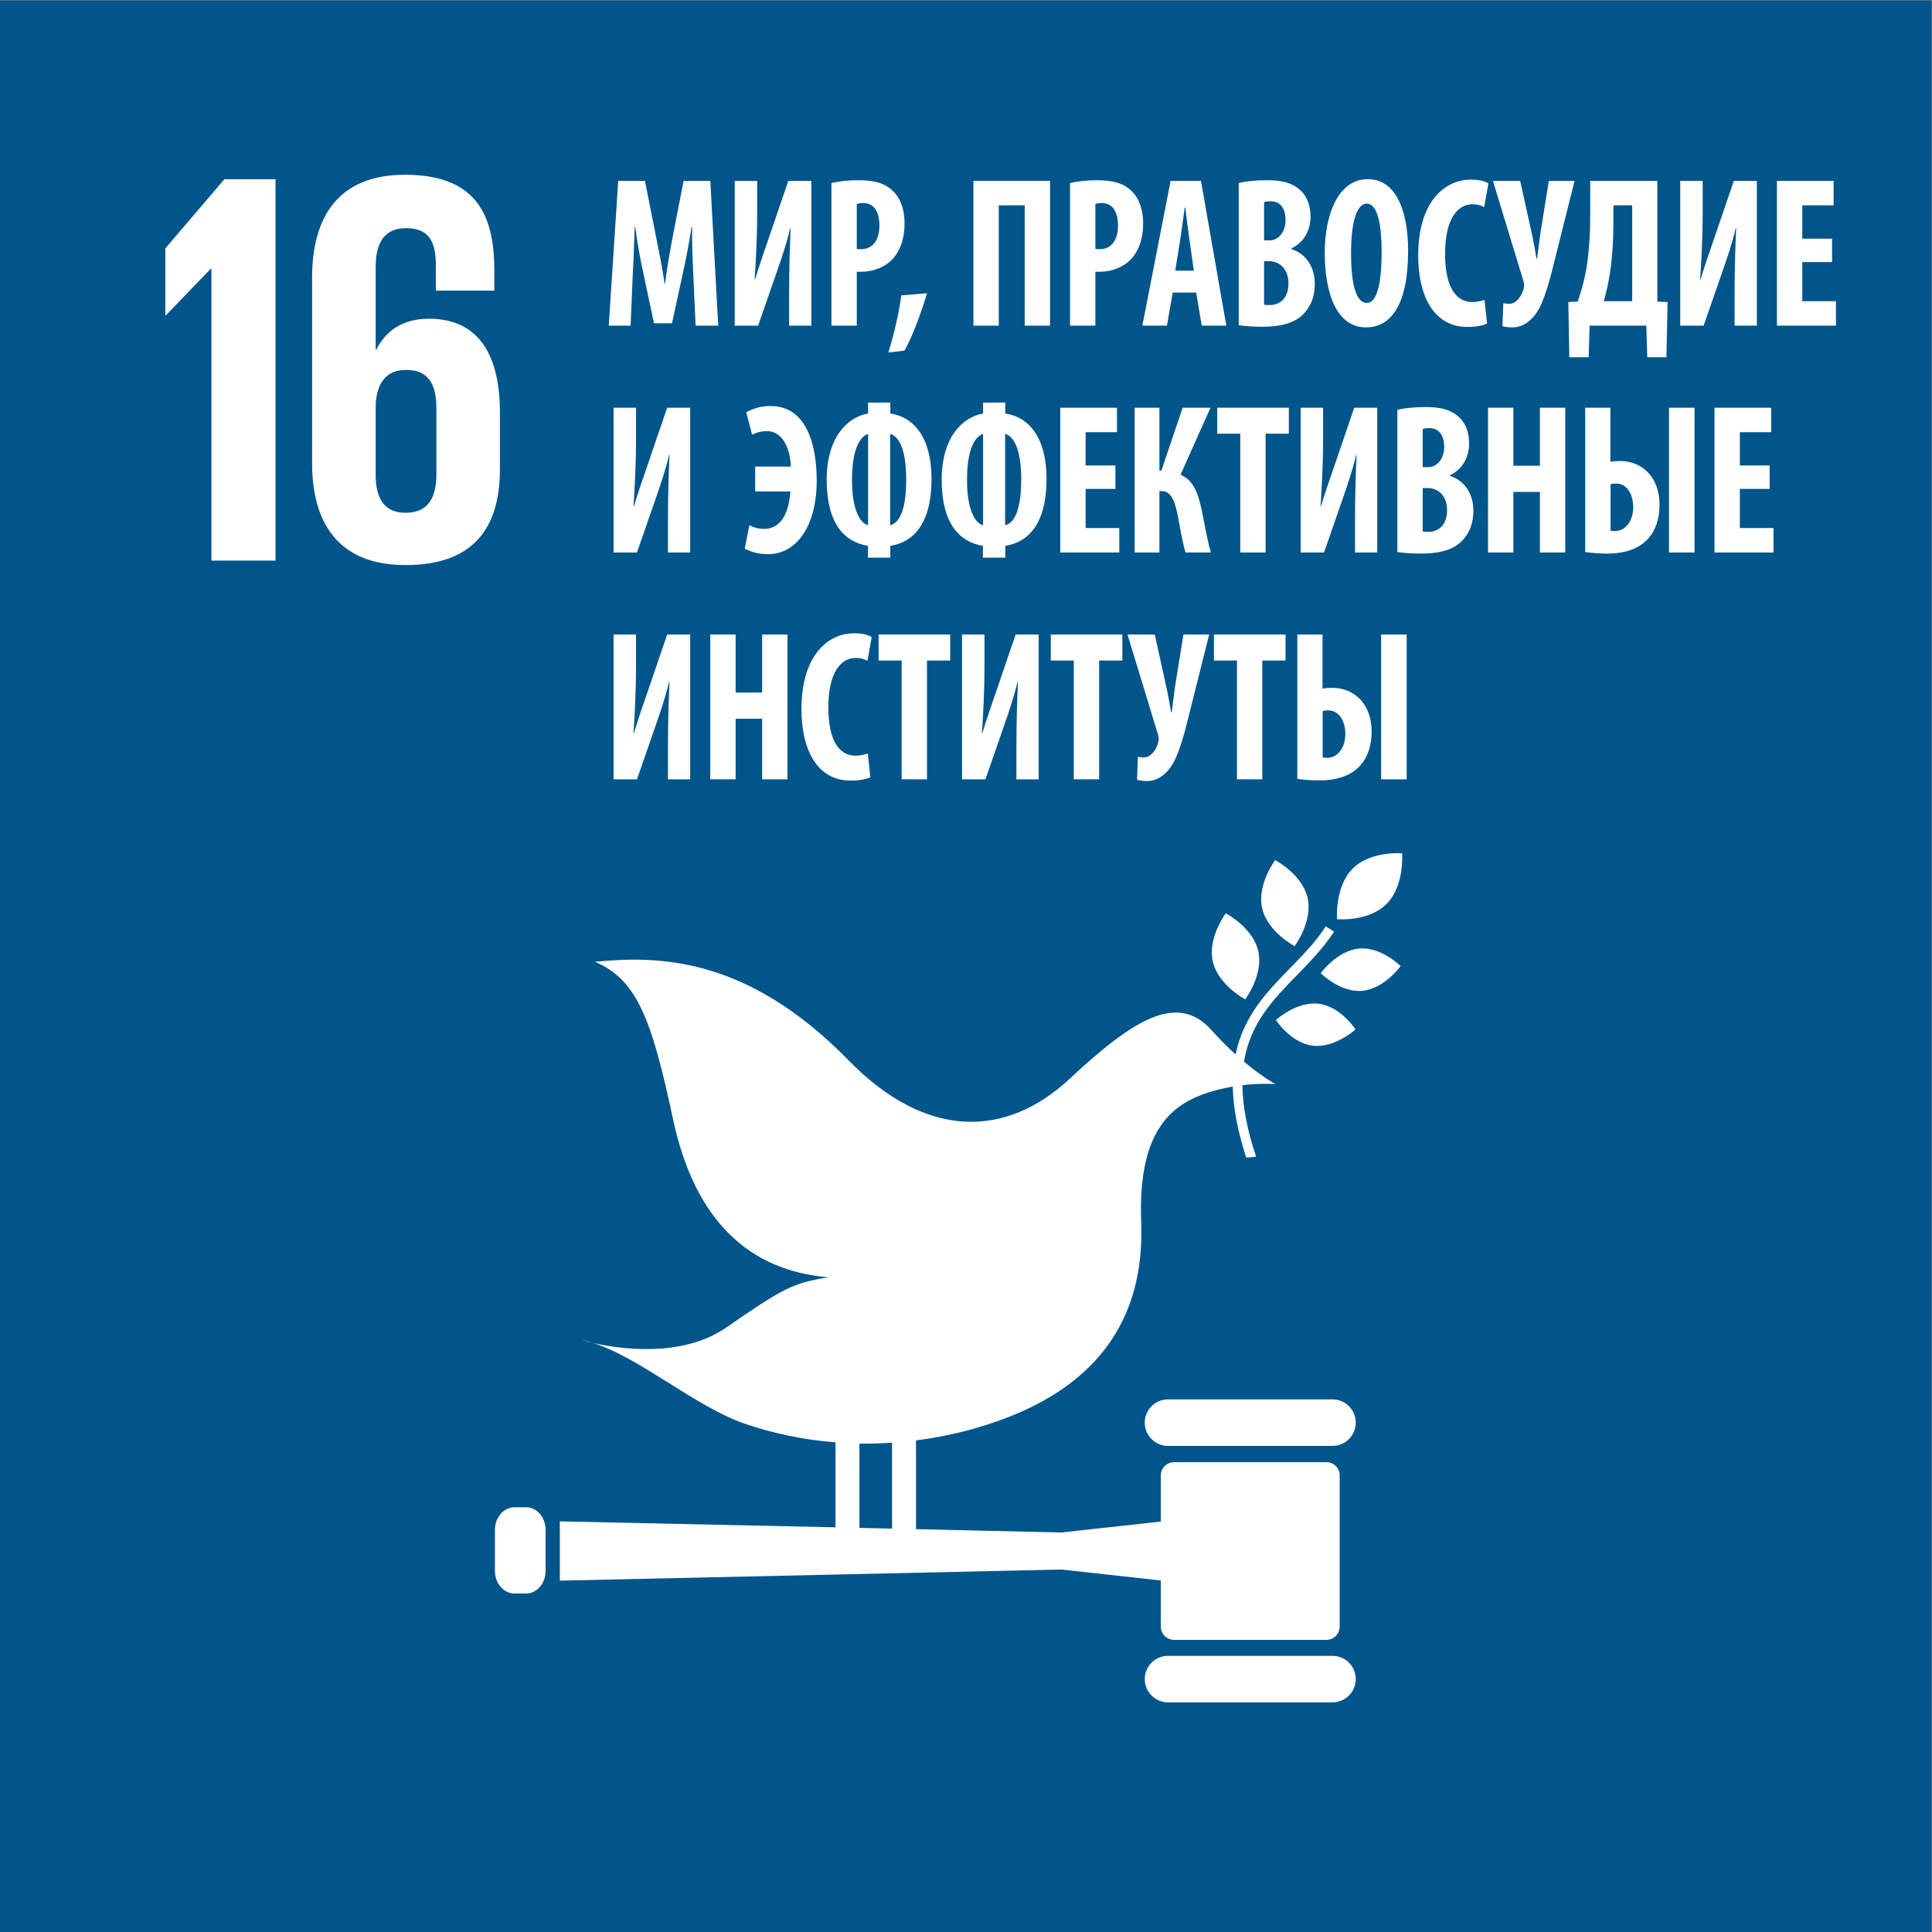 <svg height="983.04" viewBox="0 0 983.04 983.04" width="983.04" xmlns="http://www.w3.org/2000/svg" xmlns:xlink="http://www.w3.org/1999/xlink"><rect x="0" y="0" width="983.04" height="983.04" fill="#808080" stroke="none"/><clipPath id="a"><path d="m0 737.28h737.28v-737.28h-737.28z"/></clipPath><g transform="matrix(1.333 0 0 -1.333 0 983.04)"><path d="m0 0h737.28v737.28h-737.28z" fill="#00558a"/><path d="m729.577 7.685h-721.875v721.91h721.875z" fill="#00558a"/><g clip-path="url(#a)" fill="#fff"><path d="m0 0s-7.007-9.308-4.97-18.374c2.051-9.071 12.39-14.466 12.39-14.466s7.011 9.307 4.967 18.374c-2.044 9.075-12.387 14.466-12.387 14.466" transform="translate(486.747 409.158)"/><path d="m0 0s7.01 9.313 4.966 18.383c-2.051 9.073-12.387 14.455-12.387 14.455s-7.014-9.299-4.977-18.372c2.056-9.066 12.398-14.466 12.398-14.466" transform="translate(475.327 356.007)"/><path d="m0 0s7.402-7.465 15.83-6.714c8.427.747 14.673 9.42 14.673 9.42s-7.39 7.465-15.825 6.718c-8.428-.751-14.678-9.424-14.678-9.424" transform="translate(504.131 365.976)"/><path d="m0 0c-6.856-6.959-5.889-19.271-5.889-19.271s12.088-1.047 18.958 5.902c6.856 6.952 5.889 19.266 5.889 19.266s-12.095 1.047-18.958-5.897" transform="translate(516.255 405.845)"/><path d="m0 0c8.398-.995 16.294 6.217 16.294 6.217s-5.719 8.819-14.11 9.812c-8.405.987-16.301-6.226-16.301-6.226s5.719-8.813 14.117-9.803" transform="translate(501.127 338.307)"/><path d="m0 0h-62.772c-4.911 0-8.892-3.963-8.892-8.874 0-4.905 3.981-8.885 8.892-8.885h62.772c4.904 0 8.878 3.98 8.878 8.885 0 4.911-3.974 8.874-8.878 8.874" transform="translate(508.628 203.299)"/><path d="m0 0h-62.772c-4.911 0-8.892-3.967-8.892-8.878 0-4.9 3.981-8.881 8.892-8.881h62.772c4.904 0 8.878 3.981 8.878 8.881 0 4.911-3.974 8.878-8.878 8.878" transform="translate(508.628 105.413)"/><path d="m0 0c-1.476.457-2.937.857-4.358 1.123 0 0 1.609-.5 4.358-1.123" transform="translate(226.321 224.857)"/><path d="m0 0c4.136-.07 8.288.053 12.446.336v-32.796l-12.446.285zm178.258-7.098h-58.168c-2.789 0-5.054-2.269-5.054-5.053v-17.615l-37.973-4.174-55.473 1.27v33.884c7.368.943 14.748 2.411 22.073 4.478 53.399 15.067 65.044 48.328 63.882 78.874-1.162 31.11 8.793 43.19 23.099 48.563 4.096 1.538 8.147 2.511 11.855 3.142.159-7.642 1.709-16.524 5.126-27.11 1.268.07 2.53.178 3.785.314-3.608 10.828-5.147 19.733-5.232 27.329 7.39.873 12.664.38 12.664.38s-4.997 2.683-12.051 8.583c2.398 14.731 11.173 23.777 20.216 33.025 4.971 5.094 10.107 10.351 14.151 16.616l-3.151 2.033c-3.827-5.953-8.852-11.07-13.689-16.025-8.819-9.022-17.719-18.241-20.734-32.865-2.867 2.586-5.966 5.645-9.14 9.206-13.169 14.763-30.12 3.918-54.292-18.59-24.188-22.495-54.596-23.266-84.299 7.123-39.186 40.119-73.369 39.89-96.811 37.613 16.036-6.83 21.645-21.814 29.762-59.901 8.505-39.963 29.958-58.044 59.303-60.54-13.603-2.203-17.131-4.09-38.997-19.195-17.081-11.783-41.106-8.059-50.847-5.846 17.881-5.574 39.061-24.331 58.012-30.859 11.033-3.796 22.667-6.145 34.582-7.09v-32.437l-105.226 2.269v-22.63l191.432 4.247 37.973-4.18v-17.601c0-2.786 2.265-5.063 5.054-5.063h58.168c2.793 0 5.062 2.277 5.062 5.063v57.709c0 2.784-2.269 5.053-5.062 5.053" transform="translate(328.057 186.436)"/><path d="m0 0c0-4.771-3.328-8.642-7.432-8.642h-4.472c-4.095 0-7.434 3.871-7.434 8.642v15.642c0 4.778 3.339 8.641 7.434 8.641h4.472c4.104 0 7.432-3.863 7.432-8.641z" transform="translate(208.256 137.851)"/><path d="m0 0v-25.544h.219l17.173 17.817h.219v-111.416h24.471v145.554h-19.53z" transform="translate(63.089 642.633)"/><path d="m0 0c0-9.23-3.435-14.597-11.802-14.597-8.157 0-11.373 5.577-11.373 14.597v26.617c.421 8.157 3.855 13.313 11.592 13.313 8.359 0 11.583-5.156 11.583-14.601zm24.26 2.142v21.47c0 23.827-9.445 35.857-27.046 35.857-10.313 0-16.534-4.723-20.178-11.811h-.211v31.344c0 8.806 2.778 15.03 11.592 15.03 8.797 0 11.373-5.151 11.373-14.162v-9.678h22.324v7.737c0 21.469-7.079 36.491-34.135 36.491-25.758 0-35.423-16.528-35.423-39.286v-70.841c0-22.538 9.883-38.857 35.642-38.857 25.969 0 36.062 14.167 36.062 36.706" transform="translate(166.571 556.332)"/><path d="m0 0c-.223 5.248-.591 12.382-.444 18.284h-.223c-.883-5.902-2.217-12.706-3.177-16.975l-4.282-19.759h-6.868l-4.135 19.434c-.96 4.429-2.294 11.316-3.031 17.3h-.222c-.147-5.984-.439-12.954-.737-18.449l-.814-19.187h-8.341l3.614 55.267h10.197l3.984-20.007c1.404-6.969 2.662-13.119 3.545-19.351h.146c.744 6.149 1.849 12.382 3.177 19.351l3.914 20.007h10.196l3.025-55.267h-8.641z" transform="translate(264.638 632.505)"/><path d="m0 0v-12.217c0-10.172-.591-19.682-.96-25.42h.147c1.404 4.753 3.913 11.97 5.387 16.233l7.313 21.404h8.793v-55.267h-8.495v12.465c0 11.068.369 19.27.591 24.841h-.146c-1.112-5-3.329-11.639-4.949-16.232l-7.313-21.074h-8.939v55.267z" transform="translate(289.022 668.42)"/><path d="m0 0c.445-.159.96-.159 1.55-.159 4.88 0 7.09 3.85 7.09 9.015 0 4.842-1.772 8.609-6.276 8.609-.883 0-1.773-.159-2.364-.406zm-9.676 25.095c2.732.655 6.43 1.068 10.121 1.068 5.762 0 10.267-.903 13.513-4.27 2.954-2.865 4.289-7.459 4.289-12.134 0-5.985-1.627-10.166-4.213-13.285-3.1-3.602-8.125-5.248-12.115-5.248h-1.919v-20.578h-9.676z" transform="translate(327.04 642.505)"/><path d="m0 0c2.141 6.804 4.136 15.33 4.949 21.81l9.822.82c-2.21-7.383-5.317-15.991-8.564-21.893z" transform="translate(339.079 602.905)"/><path d="m0 0v-55.267h-9.676v45.922h-9.898v-45.922h-9.676v55.267z" transform="translate(400.814 668.42)"/><path d="m0 0c.445-.159.96-.159 1.55-.159 4.873 0 7.091 3.85 7.091 9.015 0 4.842-1.773 8.609-6.278 8.609-.882 0-1.772-.159-2.363-.406zm-9.676 25.095c2.733.655 6.43 1.068 10.121 1.068 5.762 0 10.267-.903 13.513-4.27 2.954-2.865 4.282-7.459 4.282-12.134 0-5.985-1.62-10.166-4.205-13.285-3.101-3.602-8.126-5.248-12.116-5.248h-1.919v-20.578h-9.676z" transform="translate(418.113 642.505)"/><path d="m0 0-1.626 11.563c-.515 3.361-1.182 8.857-1.62 12.541h-.223c-.521-3.684-1.258-9.428-1.773-12.623l-1.848-11.481zm-8.049-8.361-2.218-12.63h-9.377l10.781 55.267h11.595l9.676-55.267h-9.378l-2.141 12.63z" transform="translate(455.693 634.144)"/><path d="m0 0c.591-.165 1.258-.165 2.141-.165 3.913 0 7.166 2.624 7.166 8.285 0 5.489-3.398 8.36-7.236 8.443h-2.071zm0 24.518h2.071c3.469 0 6.124 3.278 6.124 7.788 0 4.016-1.696 7.135-5.686 7.135-1.029 0-1.918-.083-2.509-.331zm-9.677 21.893c2.955.737 6.799 1.067 11.005 1.067 4.657 0 9.161-.661 12.63-3.939 2.662-2.459 3.767-6.15 3.767-10.006 0-4.918-2.287-9.67-7.236-12.052v-.324c5.762-1.805 8.863-7.135 8.863-13.202 0-4.594-1.328-8.12-3.691-10.827-2.955-3.608-7.98-5.578-16.322-5.578-3.698 0-6.798.248-9.016.579z" transform="translate(482.517 621.19)"/><path d="m0 0c0-12.541 2.141-18.939 6.055-18.939 4.06 0 5.61 8.203 5.61 19.435 0 9.676-1.328 18.45-5.687 18.45-3.837 0-5.978-7.052-5.978-18.946m21.785.985c0-20.826-6.645-29.269-16.099-29.269-11.302 0-15.731 13.284-15.731 28.449 0 15.09 5.388 28.127 16.392 28.127 12.039 0 15.438-14.677 15.438-27.307" transform="translate(515.712 640.783)"/><path d="m0 0c-1.405-.737-4.136-1.308-7.535-1.308-12.7 0-18.755 11.638-18.755 27.3 0 20.832 10.413 28.945 20.089 28.945 3.392 0 5.756-.737 6.716-1.474l-1.621-9.022c-1.112.579-2.363 1.068-4.504 1.068-5.471 0-10.419-5.248-10.419-18.94 0-13.202 4.511-18.367 10.419-18.367 1.62 0 3.469.407 4.65.82z" transform="translate(567.631 613.972)"/><path d="m0 0 4.581-20.826c.667-3.12 1.258-6.398 1.626-8.856h.223c.438 2.623.737 5.984 1.181 9.097l3.323 20.585h9.822l-7.389-29.441c-1.696-6.97-3.615-14.511-6.131-19.269-2.363-4.346-5.978-7.211-10.114-7.211-1.703 0-2.954.165-3.913.489l.368 8.774c.445-.083 1.182-.248 2.363-.248 2.51 0 4.581 2.871 5.318 5.578.368 1.15.292 2.052-.076 3.279l-11.595 38.049z" transform="translate(580.274 668.42)"/><path d="m0 0c0-6.315-.368-12.713-1.181-18.616-.591-3.932-1.48-8.201-2.51-11.562h10.858v36.576h-7.167zm16.767 15.743v-46.08l3.913-.165-.444-21.074h-7.313l-.369 12.052h-21.639l-.368-12.052h-7.389l-.369 21.074 3.546.165c1.549 4.181 2.585 8.361 3.398 12.872.96 6.315 1.404 12.789 1.404 19.269v13.939z" transform="translate(615.858 652.677)"/><path d="m0 0v-12.217c0-10.172-.591-19.682-.959-25.42h.146c1.404 4.753 3.914 11.97 5.394 16.233l7.306 21.404h8.793v-55.267h-8.494v12.465c0 11.068.368 19.27.591 24.841h-.146c-1.112-5-3.323-11.639-4.95-16.232l-7.312-21.074h-8.939v55.267z" transform="translate(649.931 668.42)"/><path d="m0 0h-11.372v-14.923h12.853v-9.346h-22.529v55.267h21.639v-9.346h-11.963v-12.712h11.372z" transform="translate(699.321 637.422)"/><path d="m0 0v-12.217c0-10.172-.591-19.682-.96-25.42h.147c1.404 4.753 3.913 11.97 5.394 16.233l7.306 21.404h8.793v-55.267h-8.495v12.465c0 11.068.369 19.27.591 24.842h-.146c-1.112-5.001-3.323-11.64-4.949-16.233l-7.313-21.074h-8.939v55.267z" transform="translate(242.777 581.838)"/><path d="m0 0h13.59c-.076 5.743-2.586 13.532-9.085 13.532-2.065 0-4.06-.489-5.686-1.391l-2.218 8.608c2.141 1.144 5.172 2.377 9.231 2.377 14.334 0 17.656-15.909 17.656-28.533 0-16.893-7.388-28.043-18.685-28.043-3.913 0-7.09 1.226-8.792 2.128l1.772 8.94c1.55-.82 3.323-1.392 5.616-1.392 7.459 0 9.6 7.955 10.044 14.263h-13.443z" transform="translate(288.257 559.366)"/><path d="m0 0c3.246.737 6.131 5.165 6.131 17.547 0 12.548-3.329 16.563-6.131 17.3zm-8.424 34.847c-2.955-.985-6.131-5.412-6.131-17.63 0-11.398 3.106-16.48 6.131-17.217zm8.494 11.976v-4.186c8.939-1.309 15.731-9.099 15.731-25.007 0-16.975-6.869-24.104-15.731-25.502v-4.511h-8.565v4.511c-9.008 1.474-15.73 8.527-15.73 25.254 0 16.239 8.05 23.946 15.801 25.255v4.186z" transform="translate(339.776 536.984)"/><path d="m0 0c3.247.737 6.131 5.165 6.131 17.547 0 12.548-3.329 16.563-6.131 17.3zm-8.424 34.847c-2.954-.985-6.131-5.412-6.131-17.63 0-11.398 3.107-16.48 6.131-17.217zm8.494 11.976v-4.186c8.939-1.309 15.73-9.099 15.73-25.007 0-16.975-6.867-24.104-15.73-25.502v-4.511h-8.564v4.511c-9.009 1.474-15.731 8.527-15.731 25.254 0 16.239 8.05 23.946 15.801 25.255v4.186z" transform="translate(383.676 536.984)"/><path d="m0 0h-11.373v-14.923h12.853v-9.346h-22.529v55.267h21.64v-9.346h-11.964v-12.712h11.373z" transform="translate(425.767 550.84)"/><path d="m0 0v-24.028h.737l8.126 24.028h10.635l-11.449-25.584c5.102-2.135 6.798-7.3 8.202-14.022 1.106-5.33 1.92-10.579 3.393-15.661h-9.669c-1.182 3.939-1.926 8.443-2.732 12.789-1.182 6.481-2.516 10.661-6.506 10.661h-.737v-23.45h-9.454v55.267z" transform="translate(442.565 581.838)"/><path d="m0 0h-8.787v9.924h27.326v-9.924h-8.863v-45.343h-9.676z" transform="translate(473.423 571.914)"/><path d="m0 0v-12.217c0-10.172-.591-19.682-.959-25.42h.146c1.404 4.753 3.914 11.97 5.394 16.233l7.306 21.404h8.793v-55.267h-8.494v12.465c0 11.068.368 19.27.591 24.842h-.147c-1.112-5.001-3.322-11.64-4.949-16.233l-7.312-21.074h-8.94v55.267z" transform="translate(505.036 581.838)"/><path d="m0 0c.591-.165 1.258-.165 2.141-.165 3.913 0 7.166 2.624 7.166 8.285 0 5.489-3.398 8.36-7.236 8.443h-2.071zm0 24.518h2.071c3.469 0 6.131 3.278 6.131 7.789 0 4.014-1.703 7.134-5.693 7.134-1.029 0-1.918-.083-2.509-.331zm-9.676 21.893c2.954.737 6.798 1.067 11.004 1.067 4.657 0 9.161-.661 12.63-3.939 2.662-2.459 3.767-6.15 3.767-10.007 0-4.917-2.287-9.669-7.236-12.051v-.324c5.762-1.805 8.863-7.135 8.863-13.202 0-4.594-1.328-8.12-3.691-10.827-2.955-3.608-7.98-5.578-16.329-5.578-3.69 0-6.791.248-9.008.579z" transform="translate(543.054 534.608)"/><path d="m0 0v-22.141h10.12v22.141h9.676v-55.267h-9.676v23.126h-10.12v-23.126h-9.676v55.267z" transform="translate(577.673 581.838)"/><path d="m646.822 526.571h-9.746v55.267h9.746zm-32.052 8.361c.667-.159 1.258-.159 1.772-.159 4.066 0 6.868 4.098 6.868 9.016 0 5.33-2.586 9.104-6.569 9.104-.667 0-1.481-.083-2.071-.248zm-.07 46.906v-20.668c1.181.248 2.509.331 3.615.331 8.862 0 15.14-6.556 15.14-16.646 0-5.578-1.551-9.758-4.137-12.788-3.398-3.94-8.786-5.909-15.8-5.909-3.107 0-6.207.248-8.424.578v55.102z"/><path d="m0 0h-11.372v-14.923h12.852v-9.346h-22.528v55.267h21.639v-9.346h-11.963v-12.712h11.372z" transform="translate(675.494 550.84)"/><path d="m0 0v-12.217c0-10.172-.591-19.683-.96-25.42h.147c1.404 4.753 3.913 11.97 5.394 16.233l7.306 21.404h8.793v-55.267h-8.495v12.465c0 11.068.369 19.269.591 24.842h-.146c-1.112-5.001-3.323-11.64-4.949-16.234l-7.313-21.073h-8.939v55.267z" transform="translate(242.777 495.256)"/><path d="m0 0v-22.141h10.121v22.141h9.676v-55.267h-9.676v23.126h-10.121v-23.126h-9.676v55.267z" transform="translate(280.795 495.256)"/><path d="m0 0c-1.404-.737-4.136-1.309-7.535-1.309-12.7 0-18.755 11.639-18.755 27.3 0 20.832 10.413 28.945 20.089 28.945 3.393 0 5.757-.737 6.716-1.474l-1.62-9.021c-1.112.578-2.364 1.067-4.505 1.067-5.47 0-10.419-5.248-10.419-18.939 0-13.202 4.511-18.367 10.419-18.367 1.62 0 3.469.406 4.651.82z" transform="translate(332.218 440.809)"/><path d="m0 0h-8.792v9.924h27.331v-9.924h-8.863v-45.343h-9.676z" transform="translate(344.168 485.332)"/><path d="m0 0v-12.217c0-10.172-.591-19.683-.96-25.42h.147c1.404 4.753 3.913 11.97 5.394 16.233l7.306 21.404h8.793v-55.267h-8.495v12.465c0 11.068.369 19.269.591 24.842h-.146c-1.112-5.001-3.323-11.64-4.949-16.234l-7.313-21.073h-8.939v55.267z" transform="translate(375.788 495.256)"/><path d="m0 0h-8.787v9.924h27.326v-9.924h-8.863v-45.343h-9.676z" transform="translate(409.88 485.332)"/><path d="m0 0 4.581-20.826c.666-3.12 1.257-6.398 1.626-8.856h.222c.438 2.623.737 5.984 1.182 9.097l3.323 20.585h9.822l-7.389-29.441c-1.696-6.97-3.615-14.511-6.131-19.269-2.363-4.346-5.978-7.211-10.114-7.211-1.703 0-2.954.165-3.914.489l.369 8.773c.444-.082 1.181-.247 2.363-.247 2.51 0 4.58 2.871 5.318 5.578.368 1.15.292 2.052-.077 3.279l-11.594 38.049z" transform="translate(440.795 495.256)"/><path d="m0 0h-8.793v9.924h27.332v-9.924h-8.863v-45.343h-9.676z" transform="translate(472.161 485.332)"/><path d="m536.939 439.989h-9.746v55.267h9.746zm-32.053 8.36c.668-.158 1.259-.158 1.773-.158 4.066 0 6.868 4.098 6.868 9.015 0 5.33-2.586 9.104-6.569 9.104-.668 0-1.481-.082-2.072-.247zm-.069 46.907v-20.668c1.181.248 2.509.331 3.614.331 8.864 0 15.14-6.557 15.14-16.646 0-5.578-1.55-9.758-4.135-12.789-3.4-3.939-8.787-5.908-15.802-5.908-3.106 0-6.207.248-8.424.578v55.102z"/></g></g></svg>